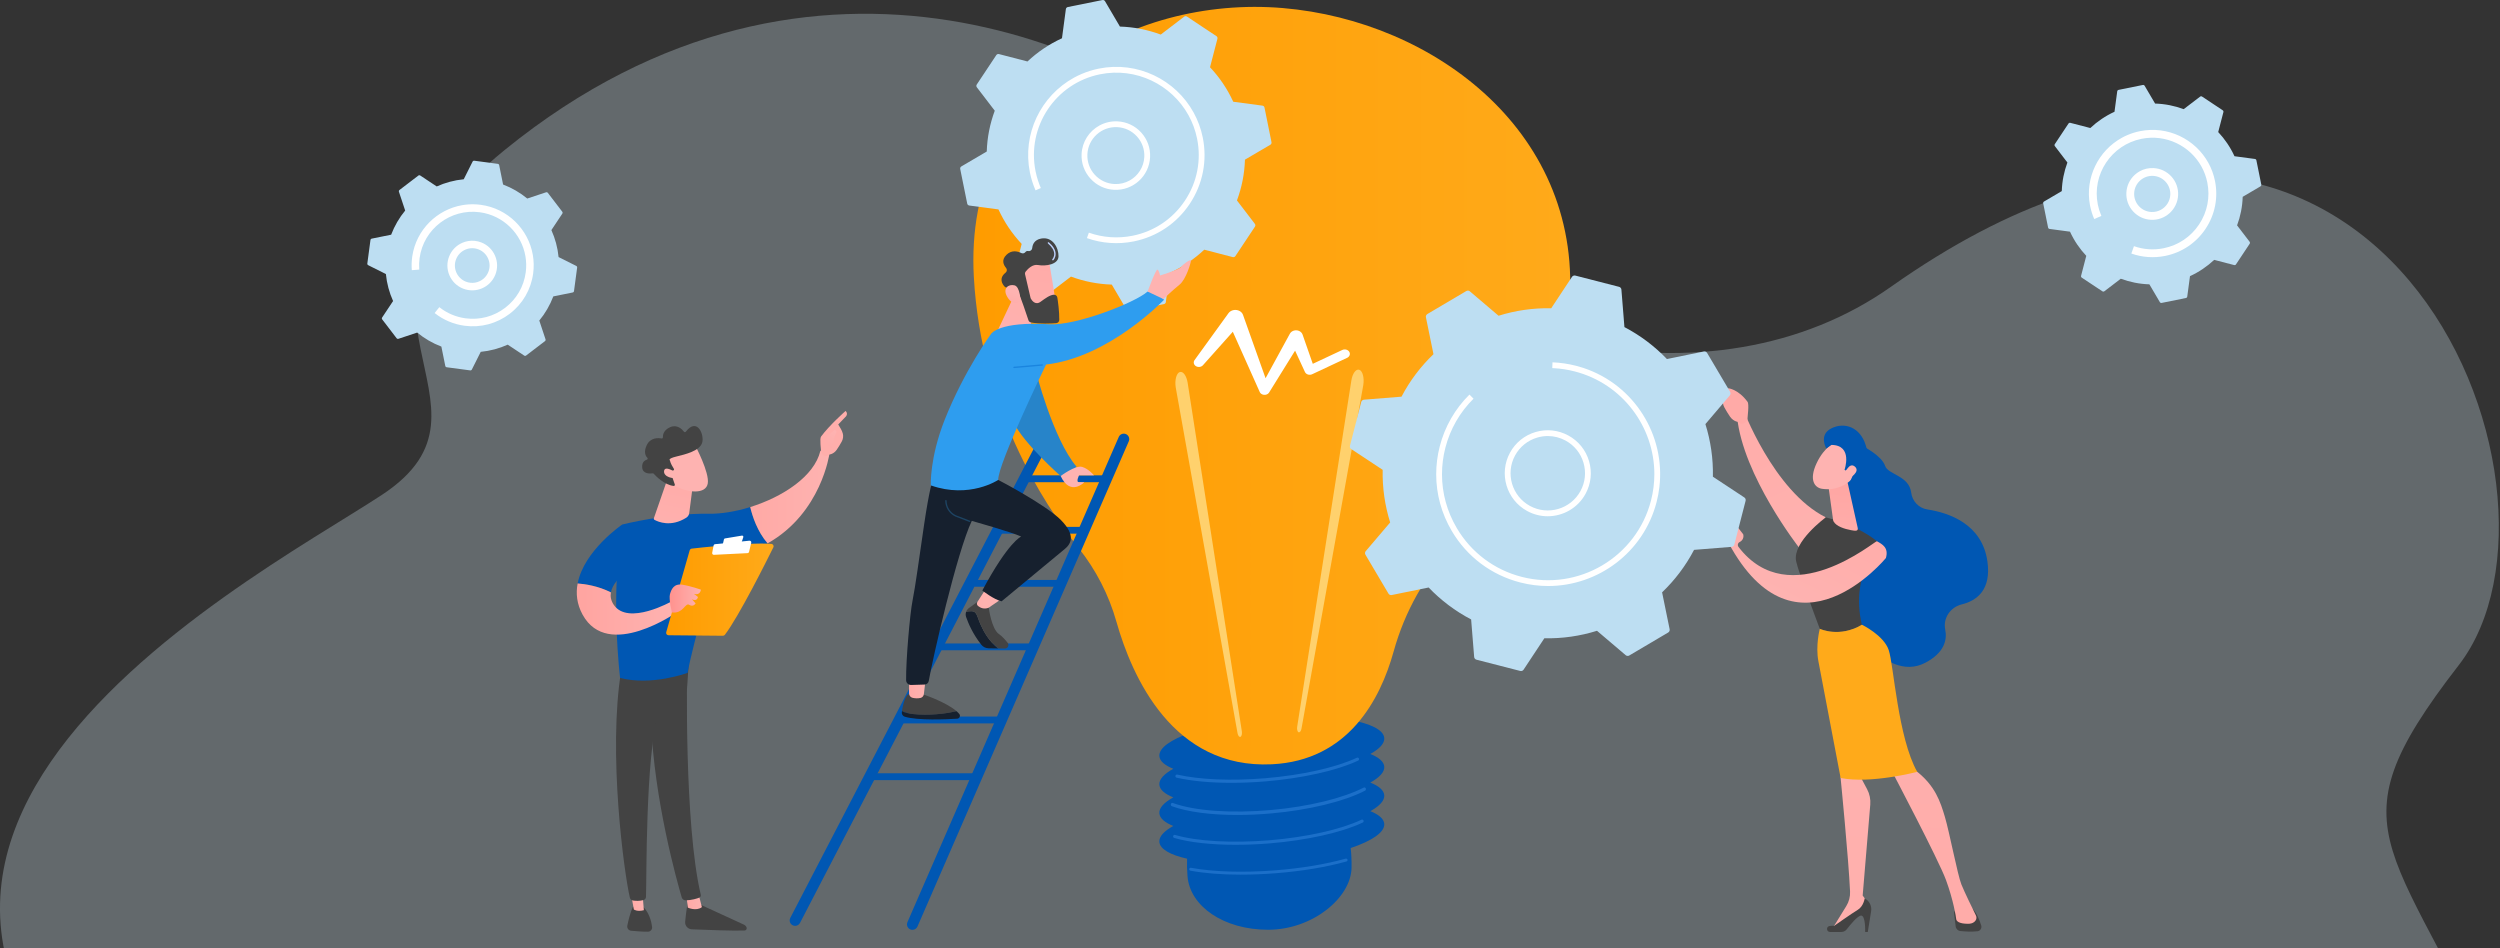 <svg width="1089" height="413" viewBox="0 0 1089 413" fill="none" xmlns="http://www.w3.org/2000/svg">
<rect x="0" y="0" width="1089" height="413" fill="#333333" stroke="none"/>
<path opacity="0.3" d="M219.877 65.301C134.01 135.043 225.768 176.524 166.302 215.607C106.836 254.686 -139.443 380.906 108.569 532.114C356.581 683.323 369.129 756.75 546.174 661.008C723.219 565.267 704.771 574.827 850.465 639.551C996.164 704.274 1148.44 603.575 1096.67 484.064C1044.89 364.553 1011.93 366.043 1071.05 289.721C1130.17 213.4 1036.86 -25.592 823.718 124.907C746.653 179.32 626.741 154.559 540.68 69.691C494.088 23.739 355.58 -44.908 219.877 65.306V65.301Z" fill="#D4E7F1"/>
<path d="M602.989 333.925C602.816 331.774 600.623 329.916 596.917 328.426C600.949 326.198 603.18 323.81 602.989 321.471C602.417 314.386 580.023 310.415 552.967 312.6C525.911 314.785 504.44 322.3 505.011 329.386C505.184 331.536 507.377 333.395 511.083 334.885C507.051 337.112 504.82 339.501 505.011 341.84C505.184 343.99 507.377 345.849 511.083 347.339C507.051 349.566 504.82 351.955 505.011 354.293C505.184 356.444 507.377 358.303 511.083 359.793C507.051 362.02 504.82 364.409 505.011 366.747C505.264 369.881 509.792 372.404 517.094 374.055C516.998 376.371 517.052 378.909 517.278 381.709C518.336 394.762 532.995 405 552.38 405C571.766 405 588.544 391.045 588.736 377.949C588.782 374.739 588.648 371.916 588.357 369.405C597.633 366.302 603.284 362.512 602.985 358.836C602.812 356.686 600.62 354.827 596.913 353.337C600.945 351.11 603.176 348.721 602.985 346.383C602.812 344.232 600.62 342.373 596.913 340.883C600.945 338.656 603.176 336.267 602.985 333.929L602.989 333.925Z" fill="#0057B3"/>
<path d="M540.536 381C532.303 381 524.768 380.418 518.542 379.27C518.18 379.202 517.945 378.869 518.011 378.522C518.082 378.174 518.428 377.947 518.789 378.011C528.531 379.806 541.542 380.199 555.425 379.122C566.786 378.242 577.412 376.478 586.148 374.026C586.502 373.927 586.871 374.12 586.973 374.46C587.076 374.8 586.875 375.155 586.522 375.253C577.695 377.732 566.982 379.508 555.531 380.395C550.373 380.796 545.333 380.992 540.532 380.992L540.536 381Z" fill="#1B6FC9"/>
<path d="M538.346 368C527.704 368 518.192 366.972 511.482 365.007C511.13 364.903 510.927 364.53 511.024 364.164C511.126 363.802 511.49 363.594 511.841 363.694C521.401 366.494 536.795 367.357 553.021 366.016C569.072 364.686 584.04 361.34 593.06 357.062C593.392 356.906 593.787 357.054 593.939 357.396C594.092 357.737 593.947 358.143 593.615 358.3C584.458 362.638 569.322 366.032 553.127 367.373C548.074 367.791 543.095 367.996 538.342 367.996L538.346 368Z" fill="#1B6FC9"/>
<path d="M538.922 355C527.369 355 517.261 353.682 510.457 351.182C510.108 351.055 509.919 350.634 510.033 350.245C510.147 349.855 510.524 349.645 510.874 349.772C520.341 353.253 536.392 354.396 553.81 352.828C569.939 351.379 584.985 347.731 594.055 343.068C594.389 342.897 594.786 343.059 594.939 343.431C595.092 343.804 594.947 344.246 594.613 344.417C585.409 349.15 570.195 352.846 553.916 354.308C548.758 354.772 543.714 355 538.918 355H538.922Z" fill="#1B6FC9"/>
<path d="M536.41 341C527.278 341 518.975 340.234 512.52 338.751C512.164 338.67 511.937 338.301 512.015 337.932C512.094 337.564 512.45 337.328 512.806 337.41C522.514 339.642 536.492 340.222 551.16 338.998C567.091 337.669 582.005 334.33 591.059 330.062C591.392 329.904 591.787 330.058 591.94 330.403C592.093 330.747 591.944 331.156 591.611 331.31C582.428 335.639 567.346 339.022 551.269 340.368C546.188 340.793 541.19 341 536.414 341H536.41Z" fill="#1B6FC9"/>
<path d="M486.297 270.774C483.008 259.138 477.419 248.261 469.892 238.791C453.764 218.494 427.457 177.221 424.217 120.891C419.508 38.955 492.285 -2.068 558.694 3.5C625.103 9.069 690.634 58.444 683.46 134.669C679.046 181.571 652.754 217.149 633.179 237.576C620.747 250.549 611.881 266.439 607.083 283.743C601.206 304.921 587.228 331.312 554 332.922C511.004 335.003 493.144 294.984 486.297 270.77V270.774Z" fill="url(#paint0_linear_148_1099)"/>
<path d="M565.053 316.561L588.65 165.756C589.137 162.642 590.696 160.548 592.135 161.084C593.573 161.62 594.341 164.577 593.854 167.694C593.842 167.778 593.822 167.878 593.811 167.962L566.932 317.365C566.729 318.487 566.149 319.199 565.634 318.95C565.135 318.709 564.882 317.652 565.053 316.564V316.561Z" fill="#FFD16D"/>
<path d="M540.946 318.545L517.35 166.786C516.863 163.653 515.304 161.545 513.865 162.084C512.427 162.624 511.659 165.599 512.146 168.736C512.158 168.821 512.178 168.921 512.189 169.006L539.068 319.354C539.27 320.484 539.851 321.201 540.366 320.95C540.865 320.707 541.118 319.644 540.946 318.549V318.545Z" fill="#FFD16D"/>
<path d="M587.735 153.236C587.148 152.29 585.794 151.934 584.704 152.447L571.85 158.478L567.389 145.711C567.153 145.044 566.608 144.455 565.826 144.133C564.346 143.52 562.577 144.068 561.876 145.355L561.853 145.397L551.283 164.755L541.472 137.198L541.457 137.152C541.217 136.478 540.71 135.877 539.974 135.471C538.33 134.571 536.157 135 535.12 136.432L520.341 156.862C519.738 157.701 519.948 158.823 520.863 159.439C521.839 160.102 523.246 159.945 524.005 159.095L537.015 144.516L548.728 170.729L548.736 170.748C548.923 171.169 549.278 171.533 549.769 171.763C550.868 172.28 552.24 171.924 552.835 170.966L564.14 152.746L568.396 161.959L568.434 162.04C568.464 162.105 568.499 162.17 568.541 162.235C569.128 163.181 570.481 163.533 571.568 163.024L586.824 155.863C587.911 155.353 588.319 154.17 587.731 153.224L587.735 153.236Z" fill="white"/>
<g opacity="0.72">
<path d="M639.966 217.702C639.359 217.702 638.747 217.516 638.226 217.124C636.927 216.161 636.658 214.33 637.622 213.033C641.885 207.293 645.801 201.355 649.25 195.383C650.06 193.987 651.851 193.503 653.248 194.313C654.646 195.119 655.13 196.908 654.319 198.309C650.759 204.474 646.719 210.603 642.319 216.524C641.745 217.297 640.864 217.706 639.966 217.706V217.702Z" fill="white"/>
</g>
<path d="M455.087 128.321C455.463 128.569 455.955 128.552 456.311 128.279L466.512 120.486C472.132 122.573 478.124 123.779 484.293 123.969L490.793 135.023C491.021 135.412 491.472 135.61 491.91 135.523L507.003 132.474C507.445 132.383 507.78 132.027 507.838 131.581L509.538 118.874C515.149 116.308 520.202 112.87 524.569 108.767L536.995 111.99C537.429 112.101 537.888 111.928 538.14 111.552L546.658 98.729C546.906 98.353 546.89 97.861 546.617 97.506L538.818 87.316C540.906 81.7 542.118 75.712 542.304 69.547L553.365 63.051C553.754 62.823 553.953 62.373 553.866 61.935L550.814 46.852C550.723 46.41 550.367 46.075 549.921 46.017L537.205 44.319C534.638 38.711 531.197 33.661 527.087 29.298L530.312 16.88C530.424 16.446 530.25 15.988 529.874 15.735L517.043 7.223C516.667 6.975 516.175 6.991 515.819 7.264L505.622 15.058C500.002 12.971 494.011 11.764 487.841 11.574L481.341 0.52C481.113 0.132 480.663 -0.067 480.224 0.02L465.131 3.07C464.689 3.161 464.354 3.516 464.296 3.962L462.596 16.669C456.985 19.235 451.932 22.674 447.565 26.777L435.14 23.554C434.705 23.442 434.246 23.616 433.994 23.992L425.476 36.814C425.228 37.191 425.244 37.682 425.517 38.038L433.316 48.228C431.228 53.844 430.02 59.831 429.83 65.997L418.769 72.493C418.38 72.72 418.182 73.171 418.268 73.609L421.32 88.692C421.411 89.134 421.767 89.469 422.213 89.526L434.929 91.225C437.497 96.832 440.937 101.882 445.043 106.246L441.818 118.663C441.706 119.097 441.88 119.556 442.256 119.808L455.087 128.321Z" fill="#BDDEF2"/>
<path d="M478.876 54.695C481.212 53.406 483.921 52.728 486.778 52.864C490.764 53.055 494.436 54.786 497.116 57.736C499.799 60.687 501.172 64.505 500.978 68.489C500.585 76.708 493.572 83.076 485.343 82.683C481.357 82.493 477.685 80.762 475.006 77.811C472.322 74.861 470.949 71.043 471.143 67.059C471.4 61.691 474.48 57.117 478.876 54.695ZM492.034 78.642C495.685 76.629 498.245 72.828 498.46 68.369C498.617 65.059 497.48 61.885 495.251 59.435C493.022 56.984 489.97 55.546 486.658 55.385C479.823 55.059 473.997 60.348 473.666 67.179C473.509 70.489 474.646 73.662 476.875 76.113C479.103 78.563 482.155 80.001 485.467 80.163C487.841 80.274 490.094 79.712 492.034 78.642Z" fill="white"/>
<path d="M467.74 33.88C468.865 33.261 470.027 32.694 471.226 32.186C473.575 31.186 476.06 30.409 478.661 29.884C495.503 26.484 512.044 34.703 519.929 49.001C521.765 52.331 523.134 55.993 523.928 59.914C525.958 69.968 523.953 80.208 518.279 88.754C512.606 97.295 503.939 103.122 493.878 105.155C487.051 106.535 479.993 106.039 473.463 103.725L474.307 101.349C480.406 103.51 487.002 103.973 493.382 102.684C502.781 100.787 510.877 95.345 516.179 87.361C521.48 79.377 523.357 69.811 521.455 60.418C520.715 56.753 519.437 53.336 517.721 50.22C510.352 36.86 494.9 29.182 479.166 32.36C459.764 36.277 447.173 55.236 451.093 74.625C451.237 75.34 451.403 76.055 451.593 76.757C451.928 78.014 452.329 79.253 452.796 80.46C452.805 80.485 452.817 80.514 452.825 80.539C452.887 80.7 452.953 80.865 453.02 81.026C453.14 81.324 453.264 81.617 453.392 81.906L451.08 82.915C449.993 80.427 449.166 77.803 448.624 75.121C445.221 58.29 453.446 41.761 467.753 33.88H467.74Z" fill="white"/>
<path d="M172.767 147.339C172.949 147.579 173.268 147.678 173.553 147.583L181.736 144.868C184.846 147.422 188.39 149.504 192.26 150.971L193.968 159.414C194.03 159.711 194.27 159.934 194.567 159.976L204.818 161.343C205.116 161.385 205.41 161.228 205.546 160.959L209.408 153.261C213.531 152.86 217.496 151.781 221.168 150.132L228.351 154.901C228.603 155.066 228.934 155.058 229.174 154.872L237.39 148.595C237.63 148.413 237.729 148.095 237.634 147.81L234.917 139.632C237.477 136.525 239.557 132.983 241.025 129.111L249.473 127.405C249.771 127.347 249.994 127.103 250.035 126.805L251.404 116.561C251.445 116.264 251.288 115.97 251.019 115.834L243.316 111.975C242.915 107.855 241.835 103.892 240.186 100.222L244.953 93.044C245.119 92.792 245.11 92.462 244.924 92.222L238.643 84.011C238.461 83.771 238.143 83.672 237.857 83.767L229.674 86.482C226.565 83.924 223.021 81.85 219.146 80.379L217.443 71.936C217.385 71.639 217.141 71.416 216.843 71.374L206.592 70.007C206.295 69.965 206.001 70.122 205.864 70.391L202.002 78.089C197.88 78.49 193.914 79.569 190.242 81.218L183.06 76.449C182.807 76.284 182.477 76.292 182.237 76.478L174.02 82.755C173.78 82.937 173.681 83.255 173.776 83.54L176.493 91.718C173.933 94.825 171.858 98.367 170.386 102.239L161.938 103.945C161.64 104.003 161.417 104.247 161.375 104.545L160.007 114.789C159.965 115.086 160.122 115.38 160.391 115.516L168.095 119.376C168.496 123.495 169.575 127.458 171.225 131.128L166.453 138.306C166.288 138.558 166.296 138.888 166.482 139.128L172.763 147.339H172.767Z" fill="#BDDEF2"/>
<path d="M203.88 105.012C205.827 104.673 207.837 104.879 209.723 105.631C212.406 106.702 214.511 108.751 215.652 111.408C216.793 114.061 216.831 116.999 215.756 119.681C213.543 125.215 207.237 127.921 201.696 125.71C199.013 124.64 196.908 122.591 195.767 119.933C194.63 117.28 194.592 114.342 195.663 111.661C196.734 108.979 198.789 106.875 201.444 105.739C202.234 105.4 203.053 105.156 203.88 105.016V105.012ZM206.985 123.107C209.487 122.673 211.712 120.995 212.72 118.471C213.469 116.599 213.444 114.549 212.646 112.694C211.852 110.842 210.38 109.408 208.507 108.66C206.634 107.912 204.583 107.937 202.726 108.735C200.874 109.528 199.439 110.999 198.69 112.871C197.942 114.743 197.967 116.793 198.765 118.648C199.559 120.5 201.031 121.933 202.904 122.681C204.248 123.219 205.654 123.338 206.981 123.111L206.985 123.107Z" fill="white"/>
<path d="M201.365 89.367C202.246 89.214 203.144 89.106 204.045 89.044C204.053 89.044 204.057 89.044 204.062 89.044C205.815 88.924 207.605 88.978 209.412 89.218C221.197 90.792 230.166 99.9 232.097 111.032C232.548 113.628 232.614 116.33 232.25 119.074C231.312 126.111 227.685 132.359 222.041 136.669C216.396 140.979 209.412 142.835 202.37 141.897C197.59 141.26 193.083 139.343 189.332 136.355L191.367 133.802C194.654 136.421 198.607 138.099 202.8 138.661C208.974 139.483 215.102 137.855 220.052 134.074C225.002 130.293 228.181 124.814 229.008 118.644C229.331 116.235 229.269 113.863 228.876 111.59C227.181 101.826 219.316 93.834 208.978 92.454C196.23 90.751 184.474 99.735 182.77 112.47C182.563 114.033 182.51 115.615 182.617 117.173C182.621 117.26 182.629 117.347 182.638 117.433L179.383 117.69C179.235 115.818 179.284 113.913 179.536 112.037C179.557 111.888 179.578 111.739 179.598 111.59C181.343 100.032 190.366 91.272 201.365 89.367Z" fill="white"/>
<path d="M915.813 126.901C916.078 127.074 916.421 127.062 916.669 126.872L923.815 121.413C927.751 122.876 931.952 123.723 936.269 123.855L940.826 131.599C940.988 131.872 941.302 132.013 941.608 131.951L952.181 129.814C952.491 129.752 952.727 129.5 952.768 129.19L953.959 120.285C957.888 118.487 961.431 116.078 964.491 113.202L973.196 115.463C973.502 115.541 973.824 115.417 973.998 115.157L979.965 106.173C980.138 105.909 980.126 105.566 979.936 105.318L974.473 98.177C975.937 94.243 976.785 90.045 976.917 85.731L984.666 81.177C984.939 81.016 985.08 80.701 985.018 80.396L982.88 69.829C982.818 69.519 982.566 69.284 982.251 69.243L973.34 68.052C971.542 64.127 969.131 60.585 966.253 57.527L968.515 48.829C968.593 48.523 968.469 48.201 968.209 48.027L959.219 42.064C958.954 41.891 958.611 41.903 958.363 42.093L951.218 47.552C947.281 46.089 943.08 45.242 938.763 45.11L934.206 37.366C934.045 37.093 933.73 36.953 933.424 37.014L922.851 39.151C922.541 39.213 922.305 39.465 922.264 39.779L921.073 48.684C917.145 50.482 913.601 52.891 910.541 55.767L901.837 53.507C901.531 53.428 901.208 53.552 901.034 53.812L895.068 62.796C894.894 63.061 894.906 63.404 895.097 63.651L900.559 70.792C899.095 74.726 898.247 78.925 898.115 83.239L890.366 87.793C890.093 87.954 889.952 88.268 890.015 88.574L892.152 99.14C892.214 99.45 892.467 99.685 892.781 99.727L901.692 100.917C903.491 104.843 905.901 108.384 908.779 111.442L906.518 120.14C906.439 120.446 906.563 120.769 906.824 120.942L915.813 126.905V126.901Z" fill="#BDDEF2"/>
<path d="M932.085 74.59C933.892 73.594 935.943 73.115 938.056 73.218C941.066 73.363 943.841 74.668 945.867 76.9C947.893 79.127 948.931 82.016 948.786 85.024C948.489 91.231 943.188 96.045 936.977 95.747C933.966 95.603 931.192 94.297 929.165 92.066C927.139 89.834 926.101 86.95 926.246 83.941C926.391 80.933 927.698 78.16 929.93 76.135C930.596 75.532 931.32 75.016 932.085 74.594V74.59ZM941.306 91.375C943.626 90.099 945.247 87.685 945.383 84.855C945.482 82.755 944.759 80.739 943.345 79.185C941.93 77.627 939.995 76.714 937.89 76.615C935.79 76.516 933.776 77.239 932.217 78.652C930.662 80.065 929.749 81.999 929.645 84.103C929.546 86.202 930.27 88.218 931.684 89.772C933.098 91.326 935.033 92.239 937.134 92.342C938.639 92.413 940.07 92.057 941.302 91.379L941.306 91.375Z" fill="white"/>
<path d="M924.282 60.015C925.101 59.565 925.944 59.151 926.817 58.784C926.825 58.784 926.829 58.784 926.833 58.78C928.52 58.065 930.303 57.507 932.167 57.135C944.325 54.68 956.267 60.614 961.961 70.937C963.288 73.342 964.276 75.987 964.847 78.817C966.315 86.074 964.868 93.471 960.77 99.636C956.672 105.805 950.415 110.008 943.154 111.475C938.225 112.471 933.127 112.116 928.413 110.442L929.55 107.231C933.681 108.694 938.151 109.008 942.476 108.136C948.844 106.851 954.336 103.161 957.929 97.752C961.522 92.342 962.792 85.855 961.506 79.491C961.005 77.007 960.137 74.689 958.975 72.577C953.98 63.523 943.506 58.321 932.841 60.47C919.692 63.127 911.157 75.978 913.812 89.115C914.139 90.727 914.626 92.301 915.259 93.805C915.296 93.888 915.329 93.975 915.367 94.057L912.245 95.417C911.459 93.619 910.864 91.727 910.471 89.793C910.438 89.64 910.409 89.483 910.38 89.33C908.163 77.342 914.081 65.635 924.282 60.019V60.015Z" fill="white"/>
<path d="M811.337 194.313C811.337 194.313 819.648 198.355 821.178 202.995C822.407 206.719 831.595 207.198 832.504 214.525C832.972 218.306 835.775 221.335 839.542 221.913C848.929 223.351 863.398 228.223 865.713 244.513C867.479 256.947 861.14 261.658 854.482 263.29C849.595 264.489 846.344 269.241 847.333 274.171C848.28 278.902 846.865 284.369 838.666 288.696C820.289 298.386 801.934 265.737 801.934 265.737L798.171 208.727L811.337 194.313Z" fill="#0057B3"/>
<path d="M758.888 177.185C758.888 177.185 772.36 213.888 795.318 225.36C795.318 225.36 787.676 237.819 783.69 238.575C783.69 238.575 759.165 207.206 756.667 181.511L758.888 177.185Z" fill="url(#paint1_linear_148_1099)"/>
<path d="M851.211 397.971L851.889 403.537C852.018 404.595 852.849 405.43 853.907 405.55C855.694 405.752 858.559 405.963 861.363 405.666C862.595 405.537 863.393 404.289 863.017 403.112C862.335 400.963 861.082 397.736 859.279 395.839H853.101C851.96 395.839 851.075 396.839 851.211 397.971Z" fill="#434343"/>
<path d="M802.815 332.763L801.773 338.895C801.773 338.895 805.267 374.247 805.887 388.388C805.986 390.607 805.411 392.797 804.245 394.686L798.171 404.541L813.603 395.442L813.909 393.562L811.382 390.091L814.691 350.486C814.885 348.16 814.405 345.825 813.305 343.767L810.113 337.775L802.806 332.771L802.815 332.763Z" fill="url(#paint2_linear_148_1099)"/>
<path d="M797.158 405.967H802.083C803.005 405.967 803.873 405.546 804.435 404.814C805.97 402.822 809.154 398.93 810.671 398.831C812.718 398.694 812.458 405.967 812.458 405.967H813.607L815.063 396.926C815.427 394.653 814.298 392.397 812.251 391.33C812.251 391.33 811.784 394.789 809.245 396.318C806.706 397.847 798.915 403.327 798.915 403.327C798.915 403.327 797.96 403.19 796.914 403.38C795.359 403.661 795.578 405.959 797.158 405.959V405.967Z" fill="#434343"/>
<path d="M823.957 335.676C823.957 335.676 844.417 374.462 847.668 383.318C850.922 392.173 852.059 399.562 852.105 400.26C852.171 401.355 853.531 402.401 857.282 402.401C859.217 402.401 860.164 401.624 860.627 400.876C861.024 400.236 861.045 399.434 860.71 398.76C859.527 396.368 855.768 388.719 854.379 385.248C852.717 381.107 849.144 362.334 847.188 355.805C845.228 349.28 843.016 342.197 834.481 335.676C834.481 335.676 828.626 329.945 823.953 335.676H823.957Z" fill="url(#paint3_linear_148_1099)"/>
<path d="M811.031 272.125C805.755 249.777 819.123 237.137 819.123 237.137C810.688 229.046 795.318 225.364 795.318 225.364C795.318 225.364 780.651 236.079 782.391 244.467C783.413 249.385 792.7 273.914 792.7 273.914C792.7 273.914 801.289 277.976 811.031 272.129V272.125Z" fill="#434343"/>
<path d="M822.733 283.187C820.587 276.72 811.031 272.121 811.031 272.121C801.289 277.968 792.7 273.906 792.7 273.906C792.7 273.906 790.773 281.266 792.105 288.105C793.436 294.944 801.777 338.891 801.777 338.891C814.922 341.552 835.138 336.213 835.138 336.213C826.765 321.358 824.888 289.65 822.737 283.187H822.733Z" fill="#FFAA1A"/>
<path d="M804.907 210.591L809.199 229.852C809.608 231.55 808.062 231.269 806.346 230.947C803.534 230.418 799.912 229.327 798.7 227.141C798.576 226.918 798.514 226.665 798.481 226.413L796.637 213.058C796.492 212 797.062 210.971 798.042 210.537L801.599 208.963C802.967 208.355 804.555 209.136 804.907 210.591Z" fill="url(#paint4_linear_148_1099)"/>
<path d="M799.87 192.251C799.87 192.251 794.788 194.396 791.331 201.735C787.874 209.074 790.455 212.463 793.697 212.925C796.939 213.392 801.785 213.318 806.912 208.578C812.04 203.838 806.474 189.706 799.866 192.251H799.87Z" fill="url(#paint5_linear_148_1099)"/>
<path d="M803.468 204.665C803.468 204.665 807.301 193.929 797.778 193.801L795.537 195.367C795.537 195.367 792.043 189.412 797.778 186.573C803.513 183.73 810.229 186.078 812.668 193.801C815.108 201.524 815.526 206.694 811.465 210.388C807.404 214.082 805.73 209.892 805.73 209.892C805.73 209.892 807.942 206.438 807.04 204.586C806.139 202.739 804.063 204.971 804.063 204.971L803.468 204.665Z" fill="#0057B3"/>
<path d="M803.451 206.566C803.451 206.566 805.391 201.037 807.975 203.239C810.56 205.442 805.874 208.347 804.038 209.289L803.451 206.566Z" fill="url(#paint6_linear_148_1099)"/>
<path d="M757.593 183.867C757.387 184.52 759.768 185.516 761.17 182.842C761.22 181.561 761.997 176.078 761.232 175.036C757.155 169.482 752.85 169.123 752.85 169.123C752.048 170.569 751.072 171.792 750.613 173.544C750.266 174.871 750.477 176.288 751.151 177.495C751.825 178.706 752.743 180.28 753.611 181.516C755.253 183.85 757.598 183.867 757.598 183.867H757.593Z" fill="url(#paint7_linear_148_1099)"/>
<path d="M821.497 243.083C821.497 243.083 782.247 290.977 752.921 236.443C752.921 236.443 752.358 235.05 752.71 233.038C752.888 232.021 752.214 228.418 751.846 226.575C751.726 225.984 752.147 225.422 752.751 225.364C753.223 225.318 753.686 225.517 753.975 225.889L759.33 232.707C759.731 234.058 759.086 235.496 757.813 236.1C757.002 236.484 756.746 237.513 757.291 238.228C779.592 267.443 816.894 235.385 817.577 235.761C820 237.095 822.795 238.575 821.497 243.083Z" fill="url(#paint8_linear_148_1099)"/>
<path d="M621.769 136.787C621.273 137.081 621.016 137.655 621.132 138.217L624.419 154.288C618.882 159.585 614.152 165.8 610.497 172.788L594.147 174.102C593.572 174.148 593.092 174.553 592.947 175.111L588.043 194.165C587.898 194.723 588.126 195.309 588.606 195.623L602.293 204.657C602.123 212.537 603.264 220.264 605.555 227.575L594.92 240.067C594.548 240.505 594.494 241.129 594.787 241.624L604.803 258.563C605.096 259.059 605.671 259.315 606.233 259.199L622.315 255.914C627.616 261.447 633.839 266.175 640.827 269.828L642.142 286.167C642.188 286.741 642.593 287.221 643.151 287.365L662.218 292.266C662.776 292.411 663.363 292.183 663.678 291.704L672.717 278.03C680.603 278.2 688.335 277.059 695.65 274.77L708.15 285.398C708.589 285.77 709.213 285.824 709.709 285.53L726.659 275.522C727.155 275.229 727.407 274.654 727.296 274.092L724.008 258.022C729.545 252.724 734.276 246.509 737.931 239.521L754.281 238.207C754.856 238.162 755.336 237.757 755.48 237.199L760.385 218.145C760.529 217.587 760.302 217 759.822 216.686L746.135 207.653C746.305 199.772 745.163 192.045 742.873 184.735L753.508 172.243C753.88 171.805 753.934 171.181 753.64 170.685L743.625 153.746C743.332 153.251 742.757 152.998 742.194 153.11L726.113 156.395C720.812 150.862 714.589 146.135 707.6 142.482L706.285 126.142C706.24 125.568 705.835 125.089 705.277 124.944L686.21 120.043C685.651 119.899 685.064 120.126 684.75 120.605L675.711 134.279C667.825 134.11 660.093 135.25 652.778 137.539L640.277 126.911C639.839 126.539 639.215 126.485 638.718 126.779L621.769 136.787Z" fill="#BDDEF2"/>
<path d="M674.176 224.88C671.15 224.88 668.081 224.149 665.241 222.599C656.164 217.657 652.806 206.256 657.752 197.189C660.146 192.797 664.112 189.598 668.913 188.185C673.713 186.772 678.779 187.313 683.174 189.706C687.57 192.098 690.771 196.061 692.185 200.859C693.599 205.661 693.057 210.723 690.663 215.115C687.264 221.343 680.822 224.88 674.176 224.88ZM674.23 189.937C672.692 189.937 671.145 190.156 669.628 190.607C665.472 191.83 662.04 194.594 659.968 198.396C655.689 206.243 658.596 216.107 666.448 220.384C674.301 224.661 684.171 221.756 688.451 213.909C690.522 210.107 690.994 205.727 689.77 201.574C688.546 197.421 685.779 193.991 681.975 191.921C679.56 190.607 676.91 189.937 674.234 189.937H674.23Z" fill="white"/>
<path d="M674.387 255.269C670.376 255.269 666.307 254.769 662.247 253.728C649.631 250.484 639.037 242.525 632.408 231.319C627.913 223.711 625.61 215.227 625.606 206.62C625.606 202.545 626.119 198.442 627.165 194.392C629.365 185.838 633.839 178.053 640.095 171.879L641.869 173.673C635.935 179.524 631.697 186.908 629.609 195.02C628.62 198.859 628.132 202.752 628.132 206.615C628.132 214.777 630.316 222.822 634.579 230.037C640.86 240.666 650.908 248.211 662.871 251.286C687.562 257.633 712.819 242.72 719.174 218.045C720.163 214.202 720.638 210.343 720.638 206.549C720.638 185.966 706.757 167.143 685.912 161.784C682.939 161.019 679.899 160.548 676.86 160.383C676.852 160.383 676.848 160.383 676.839 160.383C676.616 160.371 676.393 160.362 676.17 160.35L676.269 157.829C679.713 157.966 683.17 158.474 686.54 159.338C687.677 159.631 688.798 159.961 689.894 160.329C711.826 167.664 725.501 189.503 722.83 212.194C722.577 214.351 722.176 216.517 721.618 218.674C715.966 240.641 696.101 255.269 674.383 255.269H674.387Z" fill="white"/>
<path d="M346.364 403.307C345.987 403.307 345.607 403.216 345.268 403.038C344.102 402.435 343.643 400.992 344.251 399.827L451.957 192.231C452.561 191.066 454.004 190.607 455.17 191.215C456.336 191.818 456.795 193.26 456.187 194.426L348.481 402.021C348.067 402.815 347.257 403.307 346.364 403.307Z" fill="#0057B3"/>
<path d="M397.461 405.038C397.134 405.038 396.811 404.972 396.51 404.84C395.927 404.588 395.476 404.121 395.244 403.53C395.013 402.939 395.021 402.29 395.277 401.707L487.336 190.326C487.862 189.124 489.267 188.57 490.471 189.095C491.674 189.62 492.228 191.025 491.703 192.227L399.644 403.608C399.264 404.476 398.408 405.038 397.457 405.038H397.461Z" fill="#0057B3"/>
<path d="M472.128 232.464H434.788C433.965 232.464 433.299 231.799 433.299 230.976C433.299 230.154 433.965 229.489 434.788 229.489H472.128C472.951 229.489 473.616 230.154 473.616 230.976C473.616 231.799 472.951 232.464 472.128 232.464Z" fill="#0057B3"/>
<path d="M462.15 255.58H424.81C423.987 255.58 423.321 254.915 423.321 254.092C423.321 253.27 423.987 252.605 424.81 252.605H462.15C462.973 252.605 463.638 253.27 463.638 254.092C463.638 254.915 462.973 255.58 462.15 255.58Z" fill="#0057B3"/>
<path d="M448.992 283.263H409.275C408.452 283.263 407.786 282.597 407.786 281.775C407.786 280.953 408.452 280.287 409.275 280.287H448.992C449.815 280.287 450.481 280.953 450.481 281.775C450.481 282.597 449.815 283.263 448.992 283.263Z" fill="#0057B3"/>
<path d="M482.052 210.042H446.428C445.605 210.042 444.94 209.377 444.94 208.554C444.94 207.732 445.605 207.067 446.428 207.067H482.052C482.875 207.067 483.541 207.732 483.541 208.554C483.541 209.377 482.875 210.042 482.052 210.042Z" fill="#0057B3"/>
<path d="M435.884 315.11H392.726C391.903 315.11 391.237 314.445 391.237 313.623C391.237 312.8 391.903 312.135 392.726 312.135H435.884C436.707 312.135 437.372 312.8 437.372 313.623C437.372 314.445 436.707 315.11 435.884 315.11Z" fill="#0057B3"/>
<path d="M425.745 339.813H379.457C378.634 339.813 377.968 339.148 377.968 338.326C377.968 337.503 378.634 336.838 379.457 336.838H425.745C426.568 336.838 427.233 337.503 427.233 338.326C427.233 339.148 426.568 339.813 425.745 339.813Z" fill="#0057B3"/>
<path d="M416.643 309.78C411.875 305.631 401.633 302.312 401.633 302.312L395.471 302.449C393.908 304.205 393.201 307.614 392.899 309.751C394.061 310.445 396.232 311.052 400.223 311.242C407.604 311.594 413.562 310.515 416.643 309.784V309.78Z" fill="#434343"/>
<path d="M416.643 309.78C413.563 310.515 407.604 311.594 400.223 311.238C396.237 311.048 394.062 310.441 392.9 309.747C392.875 309.916 392.854 310.085 392.834 310.238C392.722 311.114 393.268 311.937 394.111 312.197C399.739 313.92 412.12 313.366 416.949 313.069C417.983 313.007 418.521 311.796 417.859 310.999C417.516 310.585 417.102 310.18 416.643 309.78Z" fill="#16202E"/>
<path d="M395.976 297.131V302.027C395.976 302.969 396.634 303.784 397.556 303.982C398.511 304.189 399.776 304.321 401.009 304.015C401.778 303.825 402.34 303.164 402.435 302.379L403.055 297.131H395.98H395.976Z" fill="url(#paint9_linear_148_1099)"/>
<path d="M427.134 272.039C425.223 267.787 425.769 265.873 421.986 266.299C421.531 266.349 421.155 266.439 420.832 266.551C420.592 267.254 420.58 268.03 420.832 268.766C421.787 271.518 423.789 276.217 427.456 280.845C428.226 281.816 429.408 282.382 430.649 282.403L434.821 282.473C430.864 279.312 428.713 275.568 427.13 272.039H427.134Z" fill="#16202E"/>
<path d="M435.09 276.163C431.889 273.911 430.69 264.708 430.69 264.708L425.753 262.196L422.031 264.89C421.457 265.316 421.051 265.898 420.832 266.543C421.151 266.431 421.531 266.34 421.986 266.291C425.769 265.869 425.224 267.778 427.134 272.031C428.722 275.56 430.868 279.303 434.825 282.465L437.695 282.514C438.985 282.535 439.729 281.064 438.948 280.039C437.968 278.754 436.628 277.237 435.094 276.159L435.09 276.163Z" fill="#434343"/>
<path d="M428.738 257.563L425.757 262.196C425.381 262.783 425.509 263.555 426.055 263.985C427.01 264.737 428.664 265.576 430.69 264.704L435.479 261.427L428.734 257.563H428.738Z" fill="url(#paint10_linear_148_1099)"/>
<path d="M406.368 208.67C406.368 208.67 404.8 213.083 402.526 228.596C400.252 244.105 398.755 255.386 397.519 261.535C396.386 267.159 394.599 287.416 394.703 296.275C394.715 297.465 395.699 298.412 396.89 298.374L402.754 298.193C403.659 298.164 404.42 297.507 404.569 296.614C406.12 287.494 416.85 240.431 423.317 226.889C423.317 226.889 440.528 231.749 444.82 233.708C444.82 233.708 439.275 235.927 427.903 257.225C427.903 257.225 432.811 261.121 436.289 261.936C436.289 261.936 461.166 241.315 463.796 239.158C466.425 237.001 468.816 233.282 462.113 226.509C455.405 219.736 434.821 209.054 434.821 209.054L406.368 208.666V208.67Z" fill="#16202E"/>
<path d="M422.37 227.373C422.329 227.373 422.284 227.364 422.242 227.344L416.106 224.98C413.468 223.724 411.752 221.025 411.739 218.104C411.739 217.939 411.871 217.806 412.037 217.806C412.227 217.806 412.335 217.939 412.335 218.104C412.347 220.798 413.931 223.286 416.362 224.447L422.499 226.811C422.647 226.881 422.709 227.059 422.639 227.207C422.59 227.315 422.482 227.377 422.37 227.377V227.373Z" fill="#1D4463"/>
<path d="M451.076 161.251C451.076 161.251 458.664 191.227 468.935 203.277C468.935 203.277 466.152 206.447 462.022 207.364C462.022 207.364 446.25 193.55 441.445 183.95C436.64 174.351 451.076 161.256 451.076 161.256V161.251Z" fill="#2784C9"/>
<path d="M442.603 126.97L433.403 146.495H447.921C447.921 146.495 449.087 137.569 452.908 132.197L442.603 126.97Z" fill="url(#paint11_linear_148_1099)"/>
<path d="M431.728 145.416C431.728 145.416 435.09 139.895 457.064 141.251C468.489 141.953 494.18 132.007 499.899 126.998C499.899 126.998 503.629 126.974 507.065 130.569C507.065 130.569 483.334 155.594 455.666 158.793C455.666 158.793 434.668 202.037 434.817 209.054C434.817 209.054 422.354 217.414 405.446 211.43C405.446 211.43 404.929 199.409 411.528 182.805C420.096 161.247 431.728 145.412 431.728 145.412V145.416Z" fill="#2E9DEF"/>
<path d="M441.693 160.334C441.54 160.334 441.408 160.214 441.396 160.061C441.383 159.896 441.503 159.755 441.669 159.739C441.776 159.731 452.325 158.871 453.971 158.689C454.132 158.673 454.281 158.788 454.301 158.954C454.318 159.119 454.202 159.264 454.041 159.284C452.387 159.47 441.83 160.33 441.722 160.338C441.714 160.338 441.706 160.338 441.698 160.338L441.693 160.334Z" fill="#1A85DF"/>
<path d="M456.786 112.911C456.935 113.184 460.198 133.565 460.198 133.565L448.516 135.18L442.554 116.325C442.554 116.325 454.264 108.337 456.786 112.915V112.911Z" fill="url(#paint12_linear_148_1099)"/>
<path d="M446.527 119.531L448.889 129.701C448.917 129.833 448.967 129.953 449.029 130.073C449.422 130.792 450.964 133.164 453.297 131.441C455.414 129.879 457.37 128.486 459.04 128.379C459.793 128.329 460.454 128.862 460.574 129.602C460.872 131.453 461.459 135.639 461.418 139.35C461.409 140.102 460.818 140.718 460.066 140.776C457.8 140.949 453.011 141.181 449.116 140.466C448.587 140.371 448.157 139.999 447.987 139.486C447.168 137.003 444.658 129.461 443.629 127.465C442.665 125.593 439.824 125.325 438.621 125.3C438.228 125.292 437.856 125.122 437.592 124.833C436.653 123.804 434.933 121.254 438.03 118.779C438.679 118.263 438.77 117.316 438.228 116.684C437.157 115.424 436.099 113.287 438.373 111.035C440.68 108.746 443.314 109.448 444.886 110.229C445.523 110.543 446.275 110.345 446.705 109.779C446.949 109.457 447.338 109.238 447.95 109.358C448.777 109.523 449.558 108.903 449.637 108.064C449.79 106.448 450.592 104.477 453.487 103.923C458.622 102.936 461.182 108.072 461.087 111.68C460.992 115.287 455.364 116.044 452.172 115.444C449.744 114.986 447.656 117.209 446.792 118.3C446.519 118.647 446.42 119.097 446.523 119.523L446.527 119.531Z" fill="#434343"/>
<path d="M444.526 131.168C444.526 131.168 444.419 124.87 441.871 124.279C439.32 123.684 436.57 125.527 438.749 129.296C441.458 133.986 444.53 131.168 444.53 131.168H444.526Z" fill="url(#paint13_linear_148_1099)"/>
<path d="M458.631 113.428C458.552 113.428 458.474 113.399 458.411 113.341C458.287 113.221 458.283 113.023 458.403 112.895C458.411 112.887 459.276 111.957 459.201 110.477C459.127 109.027 458.213 107.535 456.485 106.048C456.352 105.936 456.336 105.733 456.451 105.601C456.567 105.469 456.766 105.452 456.898 105.568C458.771 107.176 459.76 108.824 459.834 110.457C459.917 112.213 458.904 113.283 458.862 113.329C458.8 113.395 458.717 113.424 458.635 113.424L458.631 113.428Z" fill="#BDD0FB"/>
<path d="M499.903 126.999C499.903 126.999 503.513 117.064 504.212 117.445C504.915 117.825 505.332 119.994 505.332 119.994C505.332 119.994 513.888 117.403 514.52 116.283C515.149 115.159 518.759 112.655 518.775 113.523C518.796 114.391 516.621 121.746 513.817 123.99C511.014 126.234 506.763 130.267 506.763 130.267L499.903 126.999Z" fill="url(#paint14_linear_148_1099)"/>
<path d="M462.022 207.364C462.022 207.364 468.485 202.475 471.429 203.393C474.369 204.31 476.54 207.066 476.54 207.066H470.04C470.04 207.066 468.489 210.042 470.04 210.042H472.334C472.334 210.042 466.268 216.397 462.022 207.364Z" fill="url(#paint15_linear_148_1099)"/>
<path d="M299.629 392.65C299.629 392.65 298.839 397.108 298.455 401.522C298.302 403.245 299.633 404.745 301.366 404.815C307.246 405.059 319.825 405.534 324.34 405.336C325.018 405.307 325.461 404.613 325.213 403.98C325.002 403.451 324.597 403.026 324.08 402.786L303.301 393.245L299.633 392.654L299.629 392.65Z" fill="#434343"/>
<path d="M298.984 390.03L299.617 395.361C299.617 395.361 303.255 397.055 305.741 395.146L304.231 389.203L298.98 390.026L298.984 390.03Z" fill="url(#paint16_linear_148_1099)"/>
<path d="M299.459 289.783C299.187 291.176 297.992 359.273 305.273 389.786C305.393 390.282 305.141 390.798 304.666 390.992C303.549 391.447 301.357 392.108 298.732 392.199C297.917 392.228 297.189 391.699 296.962 390.918C294.878 383.839 284.904 348.363 283.601 314.478C282.146 276.614 283.601 313.189 283.601 313.189L284.453 289.783H299.455H299.459Z" fill="#434343"/>
<path d="M275.728 394.976C275.728 394.976 274.475 397.228 273.26 403.208C273.041 404.286 273.797 405.319 274.893 405.431C276.836 405.621 279.822 405.869 282.22 405.852C283.324 405.844 284.185 404.886 284.052 403.79C283.788 401.609 282.961 398.026 280.409 395.237L275.732 394.984L275.728 394.976Z" fill="#434343"/>
<path d="M274.628 388.117L276.109 396.179C276.109 396.179 277.573 397.266 280.463 396.476L279.756 387.798L274.628 388.112V388.117Z" fill="url(#paint17_linear_148_1099)"/>
<path d="M270.63 291.875C264.671 327.801 271.924 380.674 274.368 391.021C274.517 391.654 275.029 392.141 275.67 392.249C276.762 392.431 278.557 392.575 280.331 392.063C280.943 391.885 281.369 391.336 281.393 390.699C281.72 382.331 281.133 330.975 286.682 310.677C286.963 309.648 287.592 308.751 288.46 308.131L299.232 300.478L300.059 288.106L270.626 291.875H270.63Z" fill="#434343"/>
<path d="M308.59 223.794C290.739 223.501 271.039 228.48 271.039 228.48C265.717 259.51 270.109 295.3 270.109 295.3C283.928 298.924 299.522 293.085 299.522 293.085C301.821 280.114 312.535 243.613 312.535 243.613C321.255 242.53 328.442 240.018 334.359 236.691C329.844 231.464 327.719 224.811 326.792 220.877C320.482 222.836 314.094 223.885 308.586 223.794H308.59Z" fill="#0057B3"/>
<path d="M361.324 197.517C359.571 195.401 357.351 196.401 357.351 196.401C354.725 207.492 340.947 216.484 326.797 220.877C327.719 224.811 329.848 231.464 334.364 236.691C357.851 223.493 361.324 197.517 361.324 197.517Z" fill="url(#paint18_linear_148_1099)"/>
<path d="M360.898 198.058C361.08 198.641 358.955 199.529 357.706 197.145C357.661 196 356.966 191.108 357.648 190.174C361.287 185.215 368.341 179 368.341 179C369.532 180.178 368.552 181.331 368.552 181.331L365.129 184.893C365.844 186.186 366.716 187.277 367.126 188.839C367.436 190.025 367.246 191.29 366.646 192.368C366.047 193.451 365.224 194.856 364.45 195.955C362.982 198.038 360.894 198.054 360.894 198.054L360.898 198.058Z" fill="url(#paint19_linear_148_1099)"/>
<path d="M363.632 187.207L360.514 189.847L359.534 192.48L362.313 195.562C362.313 195.562 363.247 190.343 363.942 189.211C364.636 188.083 364.277 187.533 363.628 187.203L363.632 187.207Z" fill="url(#paint20_linear_148_1099)"/>
<path d="M277.887 245.758L271.039 228.485C271.039 228.485 254.362 239.807 251.621 254.163C254.772 254.394 260.503 255.212 266.118 258.047C267.351 251.27 277.887 245.762 277.887 245.762V245.758Z" fill="#0057B3"/>
<path d="M292.459 262.01C292.459 262.01 273.735 272.585 267.421 263.556C266.11 261.68 265.796 259.816 266.118 258.043C260.507 255.212 254.772 254.394 251.621 254.159C250.794 258.485 251.232 263.089 253.775 267.742C264.841 287.969 294.936 266.622 294.936 266.622L292.459 262.01Z" fill="url(#paint21_linear_148_1099)"/>
<path d="M290.209 275.386L300.427 239.729C300.543 239.324 300.89 239.03 301.308 238.981C303.16 238.766 308.524 238.158 314.718 237.633C322.178 237.001 330.84 236.493 336.018 236.927C336.754 236.989 337.2 237.766 336.869 238.427C333.925 244.377 321.814 268.593 315.752 276.523C315.549 276.787 315.239 276.94 314.908 276.936L291.202 276.717C290.511 276.709 290.019 276.048 290.209 275.386Z" fill="url(#paint22_linear_148_1099)"/>
<path d="M315.776 234.543L323.186 233.311C323.579 233.245 323.906 233.621 323.778 234.001L323.046 236.22C322.984 236.414 322.814 236.555 322.612 236.58L315.483 237.53C315.115 237.58 314.809 237.245 314.896 236.881L315.35 234.943C315.4 234.733 315.57 234.576 315.781 234.538L315.776 234.543Z" fill="white"/>
<path d="M310.227 240.811L310.839 237.634C310.901 237.315 311.162 237.076 311.488 237.043L326.449 235.526C326.954 235.476 327.355 235.935 327.239 236.427L326.288 240.386C326.213 240.704 325.936 240.931 325.61 240.948L310.988 241.683C310.512 241.708 310.14 241.278 310.231 240.811H310.227Z" fill="white"/>
<path d="M292.678 266.771C292.678 266.771 291.255 260.923 291.83 258.845C292.405 256.77 293.517 254.101 297.226 254.696C300.936 255.287 305.306 256.849 305.306 256.849C305.306 256.849 305.087 259.551 302.267 258.679L304.016 260.031C304.016 260.031 303.768 262.196 301.386 261.039L303.011 262.832C303.011 262.832 301.99 264.609 300.237 263.469C298.483 262.328 297.644 267.473 292.678 266.771Z" fill="url(#paint23_linear_148_1099)"/>
<path d="M290.507 209.315L284.826 225.733C284.73 226.005 284.842 226.307 285.094 226.443C286.641 227.299 292.223 229.77 298.943 225.514C299.641 225.071 300.121 224.344 300.225 223.526L302.065 209.319H290.503L290.507 209.315Z" fill="url(#paint24_linear_148_1099)"/>
<path d="M302.867 194.112C302.867 194.112 309.102 205.848 308.304 210.588C307.506 215.327 299.774 214.988 293.025 211.137L288.307 198.467L302.867 194.112Z" fill="url(#paint25_linear_148_1099)"/>
<path d="M293.323 204.914C293.596 204.794 293.699 204.455 293.534 204.207C293.034 203.443 292.099 201.889 291.797 200.525C291.797 200.525 290.677 199.806 294.65 198.856C298.624 197.905 304.554 196.43 305.799 193.046C307.014 189.748 303.822 181.459 298.728 188.062C298.533 188.314 298.153 188.318 297.963 188.066C297.127 186.979 294.932 184.727 291.884 186.091C289.031 187.368 288.712 189.459 288.75 190.508C288.762 190.818 288.485 191.058 288.179 191C286.736 190.727 283.279 190.488 281.662 194.037C280.331 196.959 281.195 198.612 281.985 199.422C282.241 199.682 282.129 200.116 281.778 200.224C280.831 200.513 279.607 201.314 279.731 203.534C279.901 206.6 283.333 206.331 284.309 206.191C284.47 206.166 284.631 206.224 284.739 206.344C285.578 207.269 289.349 211.203 293.435 211.678C293.79 211.72 294.063 211.368 293.947 211.034L292.178 205.897C292.095 205.658 292.211 205.397 292.442 205.294L293.319 204.905L293.323 204.914Z" fill="#434343"/>
<path d="M294.034 205.641C294.034 205.641 289.593 202.596 289.271 205.162C288.948 207.728 293.269 208.877 295.411 207.922L294.034 205.645V205.641Z" fill="url(#paint26_linear_148_1099)"/>
<defs>
<linearGradient id="paint0_linear_148_1099" x1="424" y1="168" x2="684" y2="168" gradientUnits="userSpaceOnUse">
<stop stop-color="#FF9C00"/>
<stop offset="1" stop-color="#FFAA1A"/>
</linearGradient>
<linearGradient id="paint1_linear_148_1099" x1="770.859" y1="195.714" x2="796.781" y2="254.741" gradientUnits="userSpaceOnUse">
<stop stop-color="#FFAEAB"/>
<stop offset="1" stop-color="#FEB3B1"/>
</linearGradient>
<linearGradient id="paint2_linear_148_1099" x1="800.859" y1="447.77" x2="817.98" y2="247.548" gradientUnits="userSpaceOnUse">
<stop stop-color="#FFAEAB"/>
<stop offset="1" stop-color="#FEB3B1"/>
</linearGradient>
<linearGradient id="paint3_linear_148_1099" x1="835.345" y1="450.749" x2="852.467" y2="250.474" gradientUnits="userSpaceOnUse">
<stop stop-color="#FFA9A6"/>
<stop offset="1" stop-color="#FEB3B1"/>
</linearGradient>
<linearGradient id="paint4_linear_148_1099" x1="803.666" y1="211.372" x2="800.775" y2="251.662" gradientUnits="userSpaceOnUse">
<stop stop-color="#FFA6A3"/>
<stop offset="1" stop-color="#FEB3B1"/>
</linearGradient>
<linearGradient id="paint5_linear_148_1099" x1="2536.07" y1="-1108.87" x2="2510.65" y2="-1089.64" gradientUnits="userSpaceOnUse">
<stop stop-color="#FF928E"/>
<stop offset="1" stop-color="#FEB3B1"/>
</linearGradient>
<linearGradient id="paint6_linear_148_1099" x1="2539.51" y1="-1104.33" x2="2514.09" y2="-1085.1" gradientUnits="userSpaceOnUse">
<stop stop-color="#FF928E"/>
<stop offset="1" stop-color="#FEB3B1"/>
</linearGradient>
<linearGradient id="paint7_linear_148_1099" x1="763.879" y1="193.76" x2="781.784" y2="234.526" gradientUnits="userSpaceOnUse">
<stop stop-color="#FFAAA7"/>
<stop offset="1" stop-color="#FEB3B1"/>
</linearGradient>
<linearGradient id="paint8_linear_148_1099" x1="792.604" y1="223.052" x2="774.388" y2="259.532" gradientUnits="userSpaceOnUse">
<stop stop-color="#FFADAA"/>
<stop offset="1" stop-color="#FEB3B1"/>
</linearGradient>
<linearGradient id="paint9_linear_148_1099" x1="395.972" y1="300.66" x2="403.047" y2="300.66" gradientUnits="userSpaceOnUse">
<stop stop-color="#FFAAA7"/>
<stop offset="1" stop-color="#FEB3B1"/>
</linearGradient>
<linearGradient id="paint10_linear_148_1099" x1="425.542" y1="261.32" x2="435.479" y2="261.32" gradientUnits="userSpaceOnUse">
<stop stop-color="#FFB1AE"/>
<stop offset="1" stop-color="#FEB3B1"/>
</linearGradient>
<linearGradient id="paint11_linear_148_1099" x1="456.832" y1="113.601" x2="427.504" y2="172.296" gradientUnits="userSpaceOnUse">
<stop stop-color="#FFAEAB"/>
<stop offset="1" stop-color="#FEB3B1"/>
</linearGradient>
<linearGradient id="paint12_linear_148_1099" x1="452.691" y1="115.311" x2="447.057" y2="154.165" gradientUnits="userSpaceOnUse">
<stop stop-color="#FFABA8"/>
<stop offset="1" stop-color="#FEB3B1"/>
</linearGradient>
<linearGradient id="paint13_linear_148_1099" x1="434.262" y1="153.759" x2="441.497" y2="127.532" gradientUnits="userSpaceOnUse">
<stop stop-color="#FF928E"/>
<stop offset="1" stop-color="#FEB3B1"/>
</linearGradient>
<linearGradient id="paint14_linear_148_1099" x1="520.247" y1="68.559" x2="513.64" y2="99.967" gradientUnits="userSpaceOnUse">
<stop stop-color="#FEA7A4"/>
<stop offset="1" stop-color="#FEB3B1"/>
</linearGradient>
<linearGradient id="paint15_linear_148_1099" x1="490.967" y1="140.387" x2="476.099" y2="186.262" gradientUnits="userSpaceOnUse">
<stop stop-color="#FF928E"/>
<stop offset="1" stop-color="#FEB3B1"/>
</linearGradient>
<linearGradient id="paint16_linear_148_1099" x1="298.984" y1="392.633" x2="305.741" y2="392.633" gradientUnits="userSpaceOnUse">
<stop stop-color="#FFA9A6"/>
<stop offset="1" stop-color="#FEB3B1"/>
</linearGradient>
<linearGradient id="paint17_linear_148_1099" x1="274.628" y1="392.286" x2="280.463" y2="392.286" gradientUnits="userSpaceOnUse">
<stop stop-color="#FFA9A5"/>
<stop offset="1" stop-color="#FEB3B1"/>
</linearGradient>
<linearGradient id="paint18_linear_148_1099" x1="326.797" y1="216.43" x2="361.32" y2="216.43" gradientUnits="userSpaceOnUse">
<stop stop-color="#FFA9A5"/>
<stop offset="1" stop-color="#FEB3B1"/>
</linearGradient>
<linearGradient id="paint19_linear_148_1099" x1="353.633" y1="210.645" x2="330.49" y2="263.336" gradientUnits="userSpaceOnUse">
<stop stop-color="#FFAEAB"/>
<stop offset="1" stop-color="#FEB3B1"/>
</linearGradient>
<linearGradient id="paint20_linear_148_1099" x1="343.324" y1="220.778" x2="364.253" y2="188.256" gradientUnits="userSpaceOnUse">
<stop stop-color="#FF928E"/>
<stop offset="1" stop-color="#FEB3B1"/>
</linearGradient>
<linearGradient id="paint21_linear_148_1099" x1="251.24" y1="265.304" x2="294.936" y2="265.304" gradientUnits="userSpaceOnUse">
<stop stop-color="#FFA4A0"/>
<stop offset="1" stop-color="#FEB3B1"/>
</linearGradient>
<linearGradient id="paint22_linear_148_1099" x1="290.168" y1="256.851" x2="336.98" y2="256.851" gradientUnits="userSpaceOnUse">
<stop stop-color="#FF9C00"/>
<stop offset="1" stop-color="#FFAA1A"/>
</linearGradient>
<linearGradient id="paint23_linear_148_1099" x1="291.694" y1="260.725" x2="305.306" y2="260.725" gradientUnits="userSpaceOnUse">
<stop stop-color="#FF928E"/>
<stop offset="1" stop-color="#FEB3B1"/>
</linearGradient>
<linearGradient id="paint24_linear_148_1099" x1="295.808" y1="208.765" x2="288.924" y2="242.103" gradientUnits="userSpaceOnUse">
<stop stop-color="#FFACA9"/>
<stop offset="1" stop-color="#FEB3B1"/>
</linearGradient>
<linearGradient id="paint25_linear_148_1099" x1="2918.09" y1="612.976" x2="2886.74" y2="608.065" gradientUnits="userSpaceOnUse">
<stop stop-color="#FF928E"/>
<stop offset="1" stop-color="#FEB3B1"/>
</linearGradient>
<linearGradient id="paint26_linear_148_1099" x1="2917.53" y1="616.618" x2="2886.18" y2="611.709" gradientUnits="userSpaceOnUse">
<stop stop-color="#FF928E"/>
<stop offset="1" stop-color="#FEB3B1"/>
</linearGradient>
</defs>
</svg>
